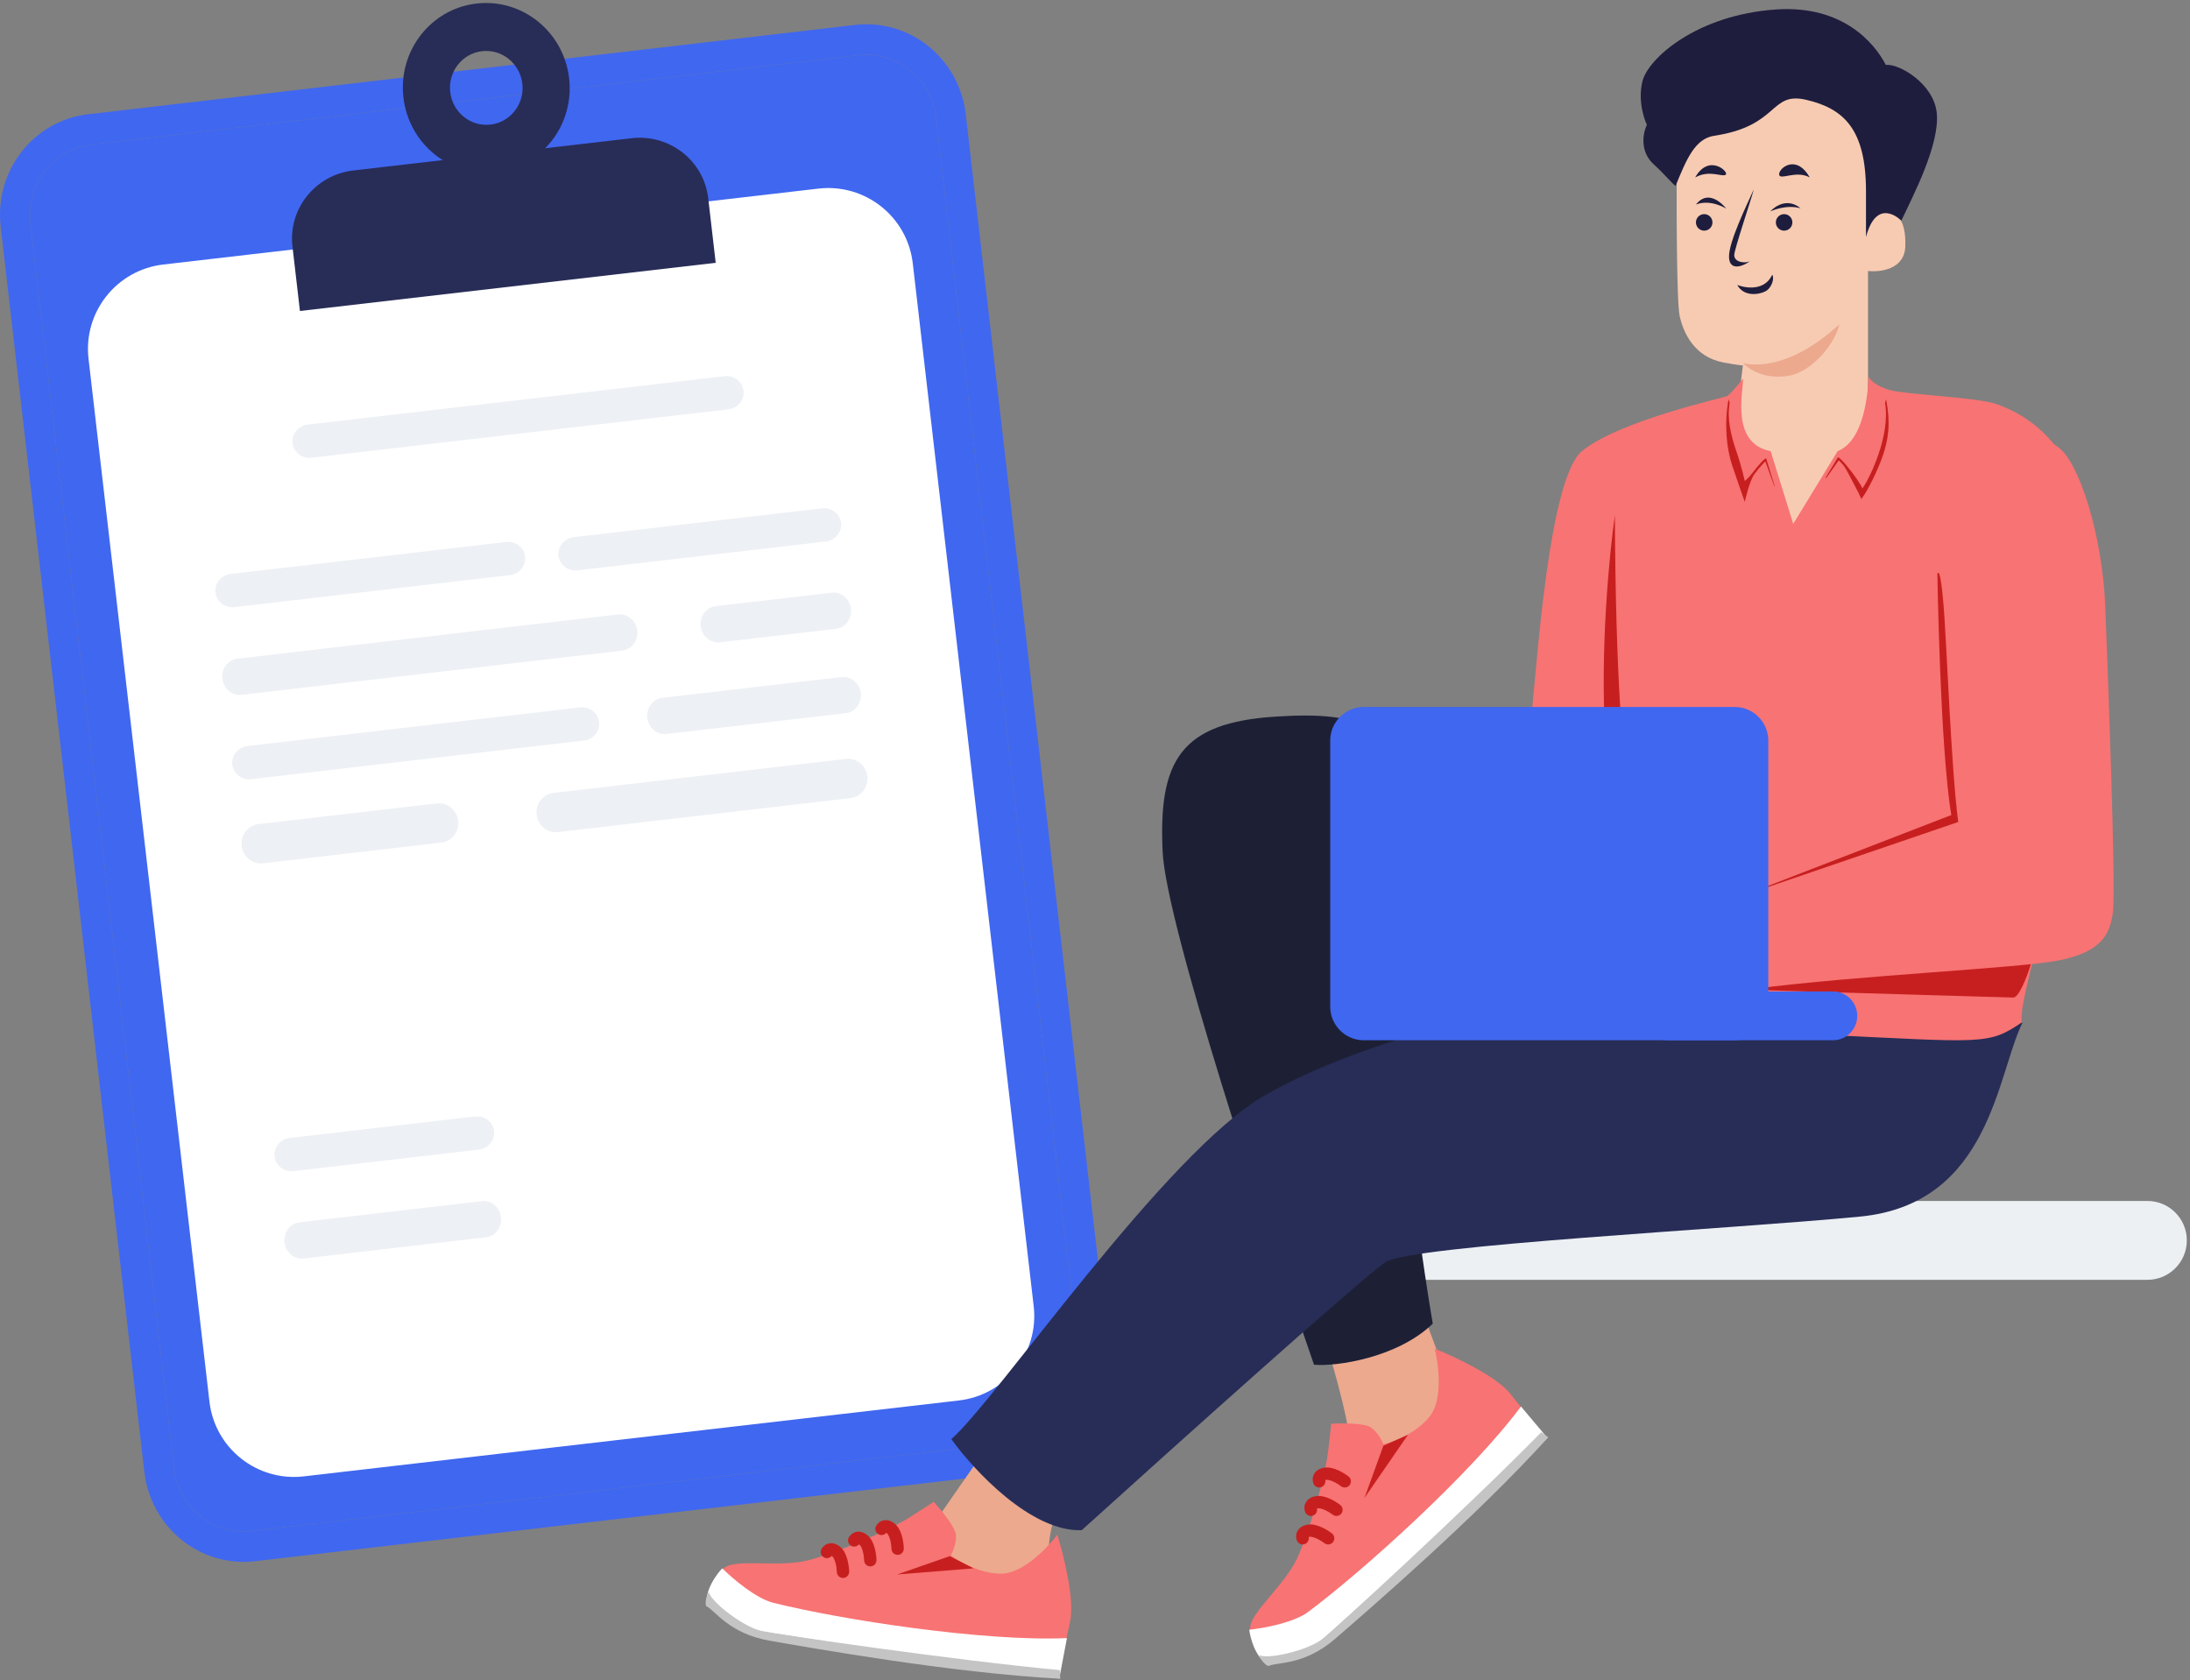 <svg width="391" height="300" viewBox="0 0 391 300" fill="none" xmlns="http://www.w3.org/2000/svg">
<rect x="0" y="0" width="391" height="300" fill="#808080" stroke="none"/>
<g clip-path="url(#clip0)">
<path d="M231.769 221.48C231.769 217.592 234.921 214.44 238.809 214.44H383.393C387.282 214.44 390.433 217.592 390.433 221.48C390.433 225.368 387.282 228.52 383.393 228.52H238.809C234.921 228.52 231.769 225.368 231.769 221.48Z" fill="#ECF0F3"/>
<path fill-rule="evenodd" clip-rule="evenodd" d="M153.298 9.852L16.341 25.803C9.51 26.599 4.622 32.887 5.425 39.847L31.073 262.198C31.876 269.159 38.065 274.156 44.897 273.361L181.854 257.41C188.685 256.614 193.573 250.326 192.77 243.366L167.122 21.015C166.319 14.054 160.13 9.057 153.298 9.852ZM15.719 20.402C5.958 21.539 -1.023 30.521 0.123 40.464L25.771 262.816C26.919 272.76 35.76 279.898 45.52 278.762L182.476 262.811C192.237 261.674 199.218 252.692 198.071 242.749L172.424 20.397C171.276 10.454 162.435 3.314 152.674 4.451L15.719 20.402Z" fill="#4067F0"/>
<path d="M16.341 25.803L153.298 9.852C160.13 9.057 166.319 14.054 167.122 21.015L192.77 243.366C193.573 250.326 188.685 256.614 181.854 257.41L44.897 273.361C38.065 274.156 31.876 269.159 31.073 262.198L5.425 39.847C4.622 32.887 9.51 26.599 16.341 25.803Z" fill="#4067F0"/>
<path d="M15.806 64.059C14.841 55.731 20.815 48.197 29.151 47.231L146.123 33.676C154.458 32.711 161.998 38.679 162.964 47.007L184.555 233.233C185.52 241.561 179.546 249.095 171.21 250.061L54.238 263.616C45.903 264.582 38.363 258.614 37.397 250.286L15.806 64.059Z" fill="white"/>
<path d="M52.243 79.126C52.054 77.492 53.261 76.01 54.939 75.815L129.367 67.169C131.044 66.974 132.558 68.141 132.746 69.775C132.935 71.409 131.729 72.891 130.051 73.086L55.623 81.732C53.945 81.927 52.432 80.76 52.243 79.126Z" fill="#EDF0F4"/>
<path d="M49.026 206.506C48.838 204.872 50.06 203.388 51.757 203.19L84.79 199.353C86.487 199.156 88.016 200.321 88.205 201.955C88.394 203.588 87.171 205.073 85.474 205.27L52.441 209.107C50.744 209.304 49.215 208.139 49.026 206.506Z" fill="#EDF0F4"/>
<path d="M50.799 221.835C50.593 220.052 51.783 218.45 53.457 218.255L86.037 214.471C87.71 214.276 89.235 215.564 89.441 217.346C89.647 219.128 88.457 220.731 86.783 220.925L54.203 224.71C52.529 224.904 51.005 223.617 50.799 221.835Z" fill="#EDF0F4"/>
<path d="M38.467 105.8C38.278 104.167 39.481 102.684 41.154 102.49L90.375 96.773C92.048 96.578 93.557 97.745 93.746 99.379C93.935 101.013 92.732 102.495 91.059 102.689L41.838 108.407C40.165 108.601 38.656 107.434 38.467 105.8Z" fill="#EDF0F4"/>
<path d="M99.712 99.231C99.523 97.597 100.739 96.114 102.427 95.918L146.761 90.768C148.45 90.572 149.972 91.737 150.161 93.371C150.35 95.005 149.134 96.488 147.445 96.684L103.112 101.834C101.423 102.03 99.901 100.865 99.712 99.231Z" fill="#EDF0F4"/>
<path d="M39.703 121.192C39.497 119.41 40.698 117.806 42.385 117.61L110.339 109.716C112.026 109.52 113.56 110.806 113.767 112.589C113.972 114.371 112.772 115.974 111.086 116.17L43.131 124.064C41.444 124.26 39.91 122.974 39.703 121.192Z" fill="#EDF0F4"/>
<path d="M43.156 151.044C42.932 149.112 44.278 147.37 46.161 147.151L77.984 143.455C79.867 143.236 81.574 144.624 81.798 146.555C82.021 148.485 80.675 150.228 78.792 150.447L46.969 154.143C45.087 154.362 43.379 152.974 43.156 151.044Z" fill="#EDF0F4"/>
<path d="M125.099 111.817C124.893 110.035 126.099 108.431 127.792 108.234L148.494 105.829C150.187 105.632 151.727 106.918 151.934 108.7C152.14 110.482 150.934 112.087 149.24 112.283L128.539 114.688C126.845 114.885 125.305 113.6 125.099 111.817Z" fill="#EDF0F4"/>
<path d="M95.814 145.472C95.59 143.541 96.934 141.798 98.815 141.58L151.039 135.513C152.92 135.295 154.626 136.683 154.849 138.614C155.073 140.545 153.729 142.287 151.848 142.506L99.624 148.572C97.743 148.791 96.037 147.402 95.814 145.472Z" fill="#EDF0F4"/>
<path d="M41.476 136.521C41.287 134.887 42.498 133.404 44.18 133.209L103.565 126.311C105.247 126.115 106.763 127.281 106.952 128.915C107.141 130.549 105.931 132.032 104.249 132.227L44.864 139.125C43.182 139.321 41.665 138.155 41.476 136.521Z" fill="#EDF0F4"/>
<path d="M115.57 128.187C115.364 126.404 116.562 124.801 118.245 124.605L150.254 120.887C151.938 120.692 153.469 121.978 153.675 123.76C153.882 125.542 152.684 127.146 151 127.341L118.992 131.059C117.309 131.255 115.777 129.969 115.57 128.187Z" fill="#EDF0F4"/>
<path d="M52.213 43.998C51.436 37.295 56.3 31.224 63.076 30.438L112.769 24.678C119.545 23.893 125.669 28.691 126.445 35.394L127.782 46.925L53.55 55.529L52.213 43.998Z" fill="#282D57"/>
<path d="M101.612 13.979C102.577 22.297 96.735 29.808 88.566 30.755C80.396 31.702 72.991 25.726 72.027 17.408C71.063 9.089 76.904 1.578 85.074 0.632C93.244 -0.315 100.648 5.66 101.612 13.979ZM80.384 16.439C80.803 20.058 84.025 22.658 87.579 22.246C91.133 21.834 93.675 18.566 93.255 14.947C92.836 11.328 89.615 8.729 86.061 9.141C82.506 9.553 79.965 12.82 80.384 16.439Z" fill="#282D57"/>
<path d="M187.257 276.343C187.463 271.803 189.234 268.433 190.094 267.315L177.713 256.223L164.815 274.796C166.019 277.633 169.355 283.515 173.07 284.34C177.713 285.371 186.999 282.018 187.257 276.343Z" fill="#ECA98E"/>
<path d="M241.169 259.061C241.169 255.14 238.417 245.217 237.042 240.746V239.972L252.776 230.944L256.388 240.746C258.452 244.873 262.114 254.056 260.257 257.771C257.935 262.414 241.169 263.962 241.169 259.061Z" fill="#ECA98E"/>
<path d="M191.04 289.611C191.926 285.743 189.897 277.619 188.771 274.041C187.099 276.277 182.813 280.793 179.041 280.973C175.269 281.152 171.28 278.873 169.757 277.711C170.135 277.035 170.844 275.338 170.658 273.957C170.472 272.577 167.952 269.518 166.715 268.161C166.501 268.307 165.348 269.059 162.456 270.901C158.841 273.203 149.266 277.361 144.164 278.633C139.063 279.905 131.522 278.282 129.341 279.923C127.596 281.236 126.467 284.547 126.121 286.039C128.933 287.633 135.133 290.931 137.441 291.37C139.75 291.81 172.854 297.114 189.118 299.711C189.39 297.956 190.154 293.48 191.04 289.611Z" fill="#F87373"/>
<path fill-rule="evenodd" clip-rule="evenodd" d="M148.486 277.81C148.519 277.832 148.559 277.862 148.606 277.902C148.79 278.059 149.011 278.458 149.179 279.099C149.336 279.696 149.398 280.314 149.406 280.68C149.42 281.288 149.925 281.77 150.533 281.756C151.141 281.742 151.623 281.238 151.609 280.629C151.597 280.119 151.517 279.328 151.31 278.54C151.115 277.798 150.754 276.84 150.037 276.227C149.402 275.685 148.679 275.435 147.959 275.603C147.298 275.757 146.874 276.212 146.669 276.579C146.371 277.11 146.561 277.781 147.093 278.078C147.567 278.344 148.155 278.22 148.486 277.81Z" fill="#C71F1F"/>
<path fill-rule="evenodd" clip-rule="evenodd" d="M153.364 275.749C153.396 275.77 153.437 275.8 153.484 275.841C153.667 275.997 153.889 276.396 154.057 277.038C154.213 277.634 154.276 278.252 154.284 278.618C154.298 279.226 154.803 279.708 155.411 279.694C156.019 279.68 156.501 279.176 156.487 278.567C156.475 278.057 156.394 277.266 156.188 276.479C155.993 275.736 155.632 274.778 154.915 274.166C154.28 273.623 153.557 273.373 152.837 273.541C152.176 273.695 151.752 274.15 151.546 274.517C151.249 275.049 151.439 275.72 151.97 276.016C152.445 276.282 153.032 276.158 153.364 275.749Z" fill="#C71F1F"/>
<path fill-rule="evenodd" clip-rule="evenodd" d="M158.242 273.687C158.274 273.709 158.314 273.738 158.362 273.779C158.545 273.936 158.767 274.334 158.935 274.975C159.092 275.572 159.154 276.191 159.162 276.556C159.176 277.165 159.68 277.646 160.289 277.632C160.897 277.619 161.378 277.114 161.364 276.506C161.353 275.996 161.272 275.204 161.066 274.417C160.872 273.675 160.51 272.717 159.793 272.104C159.158 271.561 158.435 271.312 157.715 271.479C157.054 271.633 156.63 272.088 156.424 272.455C156.127 272.986 156.317 273.657 156.848 273.955C157.324 274.22 157.911 274.096 158.242 273.687Z" fill="#C71F1F"/>
<path d="M138.077 286.191C134.93 285.403 130.836 281.89 128.946 280.035C128.946 280.035 126.164 282.869 126.121 286.039C127.539 287.43 130.304 290.573 137.768 291.619C145.231 292.666 172.76 297.283 189.118 299.711L190.491 292.497C175.512 293.144 150.041 289.188 138.077 286.191Z" fill="white"/>
<path d="M160.186 281.132L169.555 277.862L173.826 280.04L160.186 281.132Z" fill="#C71F1F"/>
<path d="M135.869 291.188C132.709 290.486 126.875 285.995 126.552 284.252C126.552 284.252 125.727 285.636 126.071 286.777C127.627 287.452 130.044 291.683 137.473 292.971C144.902 294.258 170.011 298.74 189.298 299.746L189.218 298.206C171.033 296.531 139.029 291.891 135.869 291.188Z" fill="#C4C4C4"/>
<path d="M269.663 248.889C267.223 245.76 259.641 242.206 256.155 240.82C256.834 243.528 257.631 249.703 255.389 252.742C253.147 255.78 248.861 257.436 246.998 257.883C246.713 257.164 245.845 255.543 244.656 254.815C243.468 254.087 239.505 254.111 237.672 254.214C237.649 254.473 237.506 255.841 237.108 259.247C236.611 263.504 233.791 273.555 231.558 278.314C229.323 283.073 223.305 287.898 223.2 290.625C223.117 292.807 224.973 295.772 225.911 296.983C228.922 295.809 235.394 293.082 237.192 291.569C238.99 290.056 264.002 267.73 276.283 256.756C275.093 255.438 272.104 252.018 269.663 248.889Z" fill="#F87373"/>
<path fill-rule="evenodd" clip-rule="evenodd" d="M233.648 274.443C233.686 274.432 233.734 274.419 233.795 274.408C234.033 274.365 234.482 274.445 235.085 274.719C235.647 274.974 236.166 275.317 236.455 275.541C236.936 275.914 237.628 275.827 238.001 275.346C238.374 274.866 238.287 274.174 237.806 273.801C237.403 273.488 236.738 273.05 235.997 272.714C235.299 272.396 234.328 272.072 233.4 272.241C232.578 272.391 231.928 272.794 231.604 273.459C231.306 274.068 231.391 274.685 231.546 275.076C231.771 275.641 232.411 275.918 232.976 275.693C233.482 275.493 233.757 274.959 233.648 274.443Z" fill="#C71F1F"/>
<path fill-rule="evenodd" clip-rule="evenodd" d="M235.128 269.359C235.165 269.347 235.214 269.334 235.275 269.324C235.512 269.28 235.961 269.36 236.565 269.634C237.127 269.89 237.645 270.232 237.935 270.456C238.415 270.83 239.107 270.742 239.48 270.262C239.853 269.781 239.766 269.089 239.286 268.716C238.882 268.403 238.218 267.966 237.477 267.629C236.779 267.311 235.808 266.987 234.88 267.156C234.058 267.306 233.408 267.709 233.083 268.374C232.785 268.984 232.87 269.6 233.026 269.991C233.25 270.557 233.891 270.833 234.456 270.609C234.962 270.408 235.236 269.874 235.128 269.359Z" fill="#C71F1F"/>
<path fill-rule="evenodd" clip-rule="evenodd" d="M236.609 264.274C236.646 264.263 236.695 264.25 236.756 264.239C236.993 264.195 237.442 264.276 238.046 264.55C238.607 264.805 239.126 265.147 239.415 265.372C239.895 265.745 240.588 265.658 240.961 265.177C241.334 264.697 241.247 264.005 240.766 263.632C240.363 263.319 239.698 262.881 238.958 262.544C238.259 262.227 237.288 261.902 236.36 262.072C235.538 262.221 234.888 262.625 234.564 263.289C234.266 263.899 234.351 264.515 234.506 264.906C234.731 265.472 235.371 265.749 235.936 265.524C236.443 265.323 236.717 264.79 236.609 264.274Z" fill="#C71F1F"/>
<path d="M233.577 287.807C230.979 289.751 225.67 290.708 223.039 291.002C223.039 291.002 223.48 294.949 225.911 296.983C227.885 296.762 232.068 296.6 237.592 291.473C243.115 286.346 264.074 267.91 276.283 256.756L271.555 251.137C262.602 263.163 243.453 280.42 233.577 287.807Z" fill="white"/>
<path d="M243.61 267.466L246.988 258.136L251.373 256.198L243.61 267.466Z" fill="#C71F1F"/>
<path d="M236.058 292.674C233.519 294.681 226.353 296.371 224.797 295.521C224.797 295.521 225.35 297.035 226.452 297.488C227.958 296.708 232.765 297.504 238.453 292.555C244.141 287.606 263.468 270.962 276.423 256.638L275.178 255.729C262.399 268.775 238.599 290.666 236.058 292.674Z" fill="#C4C4C4"/>
<path d="M299.886 56.428C299.333 53.941 299.31 36.399 299.368 27.939C300.405 24.428 303.517 16.716 307.667 13.954C312.853 10.501 327.031 14.817 330.489 16.544C333.947 18.27 334.811 37.953 336.54 37.781C338.269 37.608 340.344 38.816 340.171 43.996C340.033 48.14 335.646 48.616 333.514 48.386V81.701C333.122 84.837 332.358 98.85 316.86 95.16C311.866 93.97 310.2 77.213 310.2 73.319L311.173 65.24C311.173 65.24 310.389 65.24 307.667 64.715C302.548 63.728 300.578 59.535 299.886 56.428Z" fill="#F7CBB2"/>
<path d="M319.324 67.097C323.771 66.363 327.882 60.867 328.373 57.915C318.288 67.224 311.154 64.803 311.154 64.803C312.188 65.84 314.877 67.832 319.324 67.097Z" fill="#ECA98E"/>
<path d="M320.01 39.712C320.01 40.526 319.349 41.187 318.534 41.187C317.718 41.187 317.058 40.526 317.058 39.712C317.058 38.896 317.718 38.235 318.534 38.235C319.349 38.235 320.01 38.896 320.01 39.712Z" fill="#1E1D3D"/>
<path d="M305.742 39.712C305.742 40.526 305.081 41.187 304.266 41.187C303.451 41.187 302.79 40.526 302.79 39.712C302.79 38.896 303.451 38.235 304.266 38.235C305.081 38.235 305.742 38.896 305.742 39.712Z" fill="#1E1D3D"/>
<path d="M302.79 36.518C305.276 33.363 308.202 37.252 308.202 37.252C308.202 37.252 305.436 35.49 302.79 36.518Z" fill="#1E1D3D"/>
<path d="M321.486 37.193C318.573 34.827 316.074 37.743 316.074 37.743C316.074 37.743 318.84 36.422 321.486 37.193Z" fill="#1E1D3D"/>
<path d="M302.654 31.684C305.107 27.355 308.716 30.694 308.112 31.189C307.508 31.684 305.215 30.249 302.654 31.684Z" fill="#1E1D3D"/>
<path d="M323.106 31.684C320.654 27.355 317.474 30.123 317.649 31.189C317.823 32.255 320.666 30.322 323.106 31.684Z" fill="#1E1D3D"/>
<path d="M308.696 45.916C308.603 43.275 311.879 36.58 313.122 33.807C312.656 35.642 309.628 44.552 309.628 45.55C309.628 46.872 311.607 47.058 312.423 46.65C311.336 47.465 308.789 48.558 308.696 45.916Z" fill="#1E1D3D"/>
<path d="M316.414 49.059C314.905 52.313 310.993 51.239 310.169 50.874C311.346 53.063 314.069 52.601 315.183 52.025C316.297 51.45 316.854 49.723 316.414 49.059Z" fill="#1E1D3D"/>
<path d="M227.882 127.946C241.621 127.107 255.358 128.096 250.73 154.447C246.1 180.799 255.807 236.347 255.807 236.347C249.475 242.456 238.584 244.033 234.602 243.683C225.842 218.53 208.171 164.988 207.573 152.052C206.827 135.882 210.709 128.994 227.882 127.946Z" fill="#1D2035"/>
<path d="M225.885 195.556C243.612 185.471 266.748 181.106 282.371 176.591L361.092 182.612C356.535 191.743 355.383 214.972 332.097 217.23C308.812 219.487 252.025 222.347 247.368 225.357C243.642 227.766 209.66 258.27 193.135 273.221C184.121 273.582 173.855 262.534 169.849 256.965C177.962 249.891 208.158 205.64 225.885 195.556Z" fill="#282D57"/>
<path d="M316.127 80.553C308.995 79.183 311.206 70.095 311.206 67.629C310.383 68.633 308.771 70.526 308.332 70.745C307.783 71.019 289.124 75.088 282.441 80.553C275.758 86.019 273.878 128.18 273.147 129.459C277.994 134.301 305.806 183.829 324.662 184.72C354.144 186.113 354.935 186.663 360.971 182.553C359.325 174.331 394.798 85.473 356.344 72.116C352.975 70.946 340.432 70.471 337.414 69.649C334.999 68.991 333.951 67.876 333.585 67.237C333.585 67.237 333.585 78.399 328.089 80.553L320.162 93.547L316.127 80.553Z" fill="#F87373"/>
<path fill-rule="evenodd" clip-rule="evenodd" d="M336.152 81.377C335.141 84.333 333.29 87.819 332.529 88.823L332.313 89.108L332.177 88.779C331.863 88.021 330.697 85.886 330.216 84.945C329.735 84.004 329.312 83.288 328.935 82.864C328.746 82.651 328.577 82.471 328.436 82.333C328.38 82.278 328.33 82.233 328.287 82.195L325.997 85.434L326.025 85.138L328.158 81.632L328.333 81.734C328.442 81.797 328.577 81.913 328.724 82.056C328.875 82.204 329.051 82.392 329.243 82.608C329.627 83.042 330.081 83.598 330.533 84.189C331.321 85.22 332.118 86.378 332.529 87.195C333.28 86.092 334.453 83.831 335.368 81.154C336.37 78.222 337.053 74.824 336.553 71.927L336.753 71.306C337.565 75.623 337.162 78.423 336.152 81.377Z" fill="#C71F1F"/>
<path fill-rule="evenodd" clip-rule="evenodd" d="M309.247 83.061C310.342 86.344 311.509 89.617 311.509 89.617C311.509 89.617 312.343 85.811 313.25 84.627C313.701 84.038 314.152 83.488 314.531 83.061C314.721 82.847 314.892 82.666 315.034 82.527C315.09 82.472 315.14 82.426 315.184 82.388L316.842 86.966L316.813 86.669L315.314 81.823L315.137 81.925C315.028 81.988 314.892 82.106 314.744 82.249C314.592 82.397 314.414 82.586 314.221 82.804C313.834 83.24 313.377 83.798 312.921 84.393C312.128 85.428 311.509 85.875 311.509 85.875C311.509 85.875 310.971 83.39 310.048 80.699C309.039 77.752 308.316 74.841 308.819 71.93L308.618 71.306C307.8 75.644 308.254 80.083 309.247 83.061Z" fill="#C71F1F"/>
<path d="M345.784 20.155C346.368 25.772 341.57 34.928 339.463 39.398C339.463 39.398 335.117 34.928 333.151 42.315V34.15C333.151 23.071 329.182 19.377 322.475 17.822C315.912 16.301 317.734 22.487 306.079 24.237C302.649 24.752 301.14 28.319 299.165 33.179C298.507 32.79 297.435 31.333 295.223 29.311C293.01 27.289 293.107 24.302 294.029 22.293C294.029 22.293 292.242 18.58 293.239 14.518C294.235 10.456 302.91 2.64 317.141 1.688C328.975 0.897 334.657 7.649 336.698 11.602C338.936 11.278 345.235 14.868 345.784 20.155Z" fill="#1E1D3D"/>
<path d="M362.715 169.611C346.622 171.827 314.002 176.354 312.264 176.725C327.684 177.189 358.71 178.117 359.455 178.117C360.387 178.117 361.784 174.869 362.715 171.776C363.46 169.301 363.025 169.301 362.715 169.611Z" fill="#C71F1F"/>
<path d="M375.871 108.312C375.374 95.555 371.203 82.663 367.623 79.979C359.687 73.322 349.416 89.888 346.147 95.462C342.879 101.036 345.37 106.919 346.147 118.531C346.77 127.821 348.586 140.981 349.416 146.4L311.755 159.715L312.845 176.591C331.986 174.114 360.776 172.875 367.623 171.481C374.471 170.088 376.805 167.456 377.272 162.502C377.739 157.547 376.37 121.07 375.871 108.312Z" fill="#F87373"/>
<path d="M347.445 115.124C346.646 99.556 345.897 102.484 345.897 102.484C345.897 102.484 346.378 133.582 348.385 145.53L311.481 159.806L349.62 146.772C348.951 141.703 348.385 133.438 347.445 115.124Z" fill="#C71F1F"/>
<path d="M290.482 138.393C289.812 135.186 288.443 121.417 288.32 91.996C287.342 98.772 285.634 116.203 286.622 131.72C287.61 147.237 289.607 142.634 290.482 138.393Z" fill="#C71F1F"/>
<path d="M237.496 132.248C237.496 128.929 240.179 126.237 243.49 126.237H309.716C313.026 126.237 315.709 128.929 315.709 132.248V179.735C315.709 183.055 313.026 185.746 309.716 185.746H243.49C240.179 185.746 237.496 183.055 237.496 179.735V132.248Z" fill="#4067F0"/>
<path d="M293.534 181.388C293.534 178.981 295.479 177.03 297.879 177.03H327.246C329.646 177.03 331.591 178.981 331.591 181.388C331.591 183.795 329.646 185.746 327.246 185.746H297.879C295.479 185.746 293.534 183.795 293.534 181.388Z" fill="#4067F0"/>
</g>
<defs>
<clipPath id="clip0">
<rect width="390.433" height="300" fill="white"/>
</clipPath>
</defs>
</svg>
